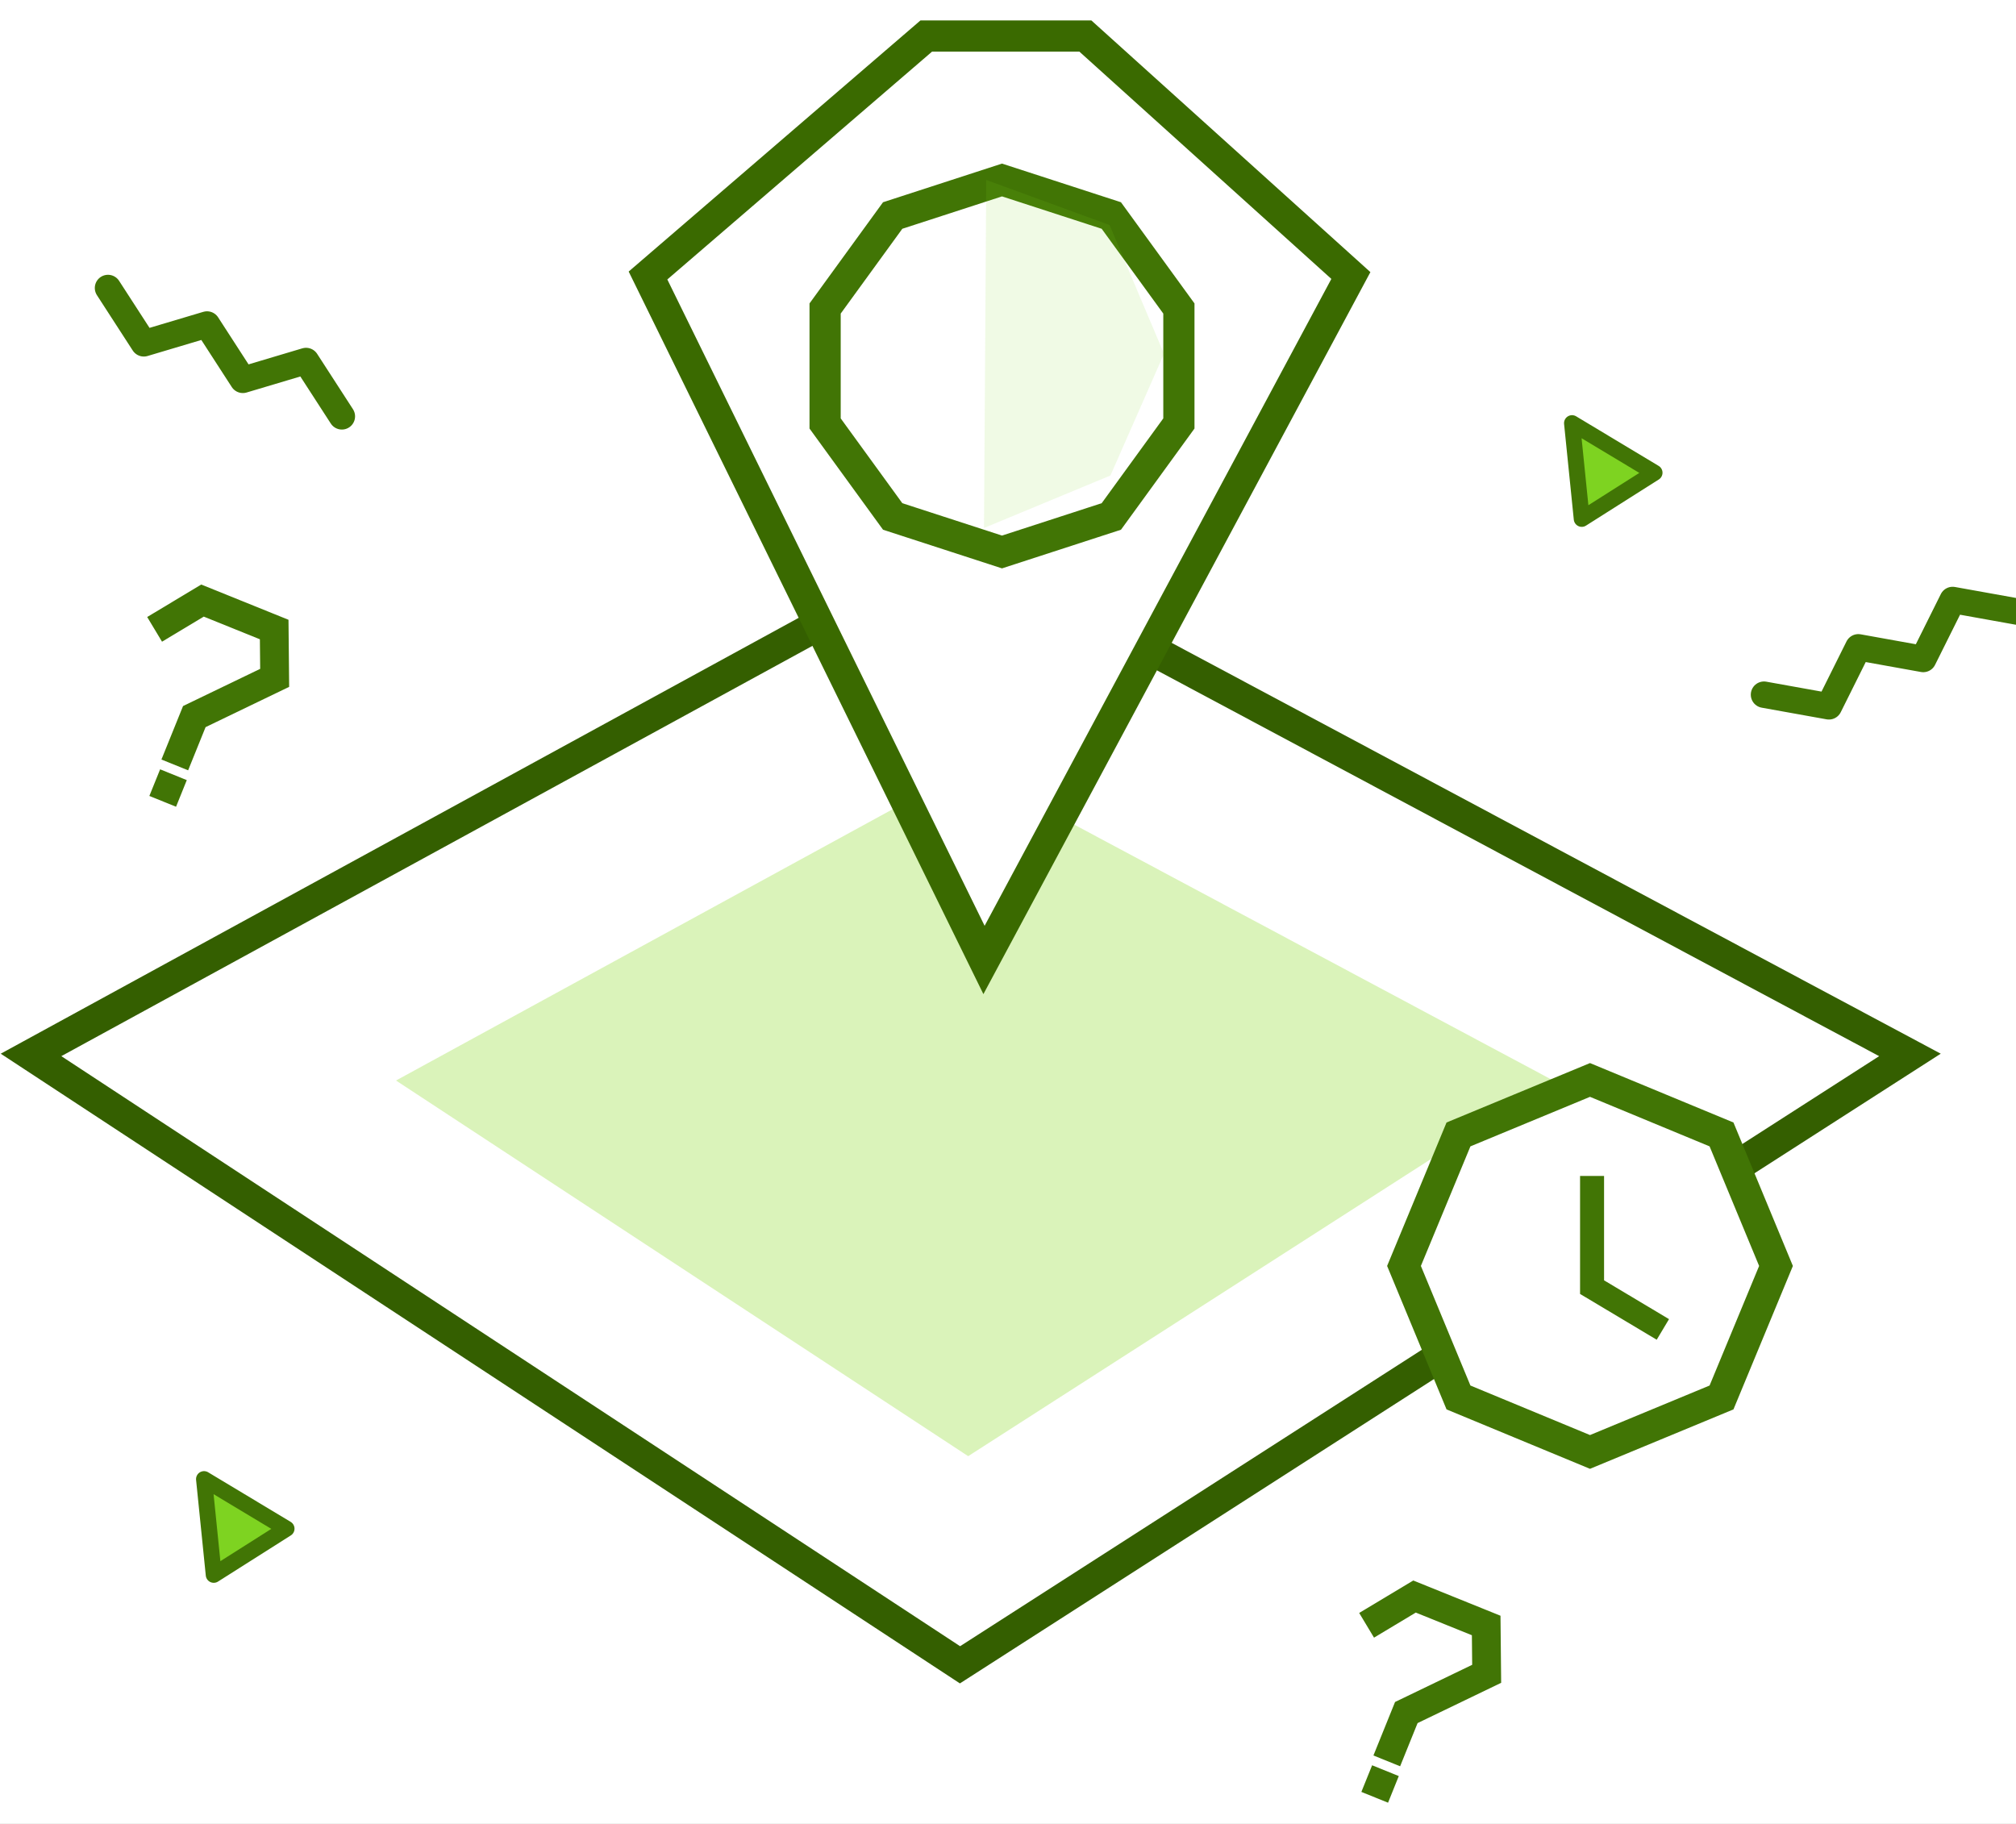 <svg xmlns="http://www.w3.org/2000/svg" xmlns:xlink="http://www.w3.org/1999/xlink" width="168" height="152" viewBox="0 0 168 152">
    <defs>
        <linearGradient id="c" x1="50%" x2="50%" y1="0%" y2="100%">
            <stop offset="0%" stop-color="#B5EC45"/>
            <stop offset="100%" stop-color="#7ED321"/>
        </linearGradient>
        <path id="b" d="M0 0h320v568H0z"/>
        <filter id="a" width="102.5%" height="101.4%" x="-1.2%" y="-.4%" filterUnits="objectBoundingBox">
            <feOffset dy="2" in="SourceAlpha" result="shadowOffsetOuter1"/>
            <feGaussianBlur in="shadowOffsetOuter1" result="shadowBlurOuter1" stdDeviation="1"/>
            <feColorMatrix in="shadowBlurOuter1" values="0 0 0 0 0 0 0 0 0 0 0 0 0 0 0 0 0 0 0.287 0"/>
        </filter>
        <rect id="e" width="290" height="384" x="15" y="59.864" rx="7.2"/>
        <filter id="d" width="113.1%" height="109.9%" x="-5.9%" y="-4.7%" filterUnits="objectBoundingBox">
            <feMorphology in="SourceAlpha" operator="dilate" radius=".5" result="shadowSpreadOuter1"/>
            <feOffset dx="2" dy="1" in="shadowSpreadOuter1" result="shadowOffsetOuter1"/>
            <feGaussianBlur in="shadowOffsetOuter1" result="shadowBlurOuter1" stdDeviation="5.5"/>
            <feColorMatrix in="shadowBlurOuter1" values="0 0 0 0 0 0 0 0 0 0 0 0 0 0 0 0 0 0 0.216 0"/>
        </filter>
    </defs>
    <g fill="none" fill-rule="evenodd">
        <g transform="translate(-79 -142)">
            <use fill="#000" filter="url(#a)" xlink:href="#b"/>
            <use fill="url(#c)" xlink:href="#b"/>
        </g>
        <g transform="translate(-79 -142)">
            <use fill="#000" filter="url(#d)" xlink:href="#e"/>
            <use fill="#FFF" xlink:href="#e"/>
        </g>
        <path fill="#FFF" stroke="#417505" stroke-width="2.6" d="M83.5 15l10.96 4.54L99 30.5l-4.54 10.96L83.5 46l-10.96-4.54L68 30.5l4.54-10.96z"/>
        <path stroke="#345F00" stroke-width="2.6" d="M2.586 87.914L80 138.74l79.162-50.826L80 45.625z"/>
        <path fill="#DAF3BA" d="M33 90.047l47.681 31.305 48.759-31.305L80.68 64z"/>
        <path fill="#FFF" stroke="#3A6A00" stroke-width="2.6" d="M90.445 3H77.191L54 22.96 82.001 80l30.572-57.04z"/>
        <path fill="#FFF" stroke="#417505" stroke-width="2.6" d="M83.5 15l9.11 2.96 5.631 7.75v9.58l-5.63 7.75L83.5 46l-9.11-2.96-5.631-7.75v-9.58l5.63-7.75z"/>
        <path fill="#7ED321" d="M82.186 15L82 44l10.536-4.371L97 29.479l-4.535-10.722z" opacity=".121"/>
        <path fill="#7ED321" d="M131.812 43.241l6.065-3.845-6.875-4.131z"/>
        <path stroke="#417505" stroke-linecap="round" stroke-linejoin="round" stroke-width="1.331" d="M131.812 43.241l6.065-3.845-6.875-4.131z"/>
        <path fill="#7ED321" d="M17.812 131.241l6.065-3.845-6.875-4.131z"/>
        <path stroke="#417505" stroke-linecap="round" stroke-linejoin="round" stroke-width="1.331" d="M17.812 131.241l6.065-3.845-6.875-4.131z"/>
        <path stroke="#417505" stroke-linecap="round" stroke-linejoin="round" stroke-width="2.2" d="M9 24l2.985 4.613 5.268-1.57 2.984 4.613 5.267-1.571 2.985 4.613"/>
        <path fill="#FFF" stroke="#417505" stroke-width="2.6" d="M132.5 90l10.96 4.54L148 105.5l-4.54 10.96L132.5 121l-10.96-4.54L117 105.5l4.54-10.96z"/>
        <path stroke="#417505" stroke-linecap="round" stroke-linejoin="round" stroke-width="2.2" d="M147 57.892l5.41.972 2.45-4.919 5.41.973L162.72 50l5.41.972"/>
        <path stroke="#417505" stroke-width="2" d="M132.672 98v9.266l5.9 3.525"/>
        <g stroke="#417505">
            <path stroke-width="2.4" d="M12.884 52.448l3.992-2.398 5.973 2.413.04 4.027-6.696 3.228-1.628 4.028"/>
            <path stroke-width="1.2" d="M13.675 64.894l1.11.449-.446 1.107L13.228 66z"/>
        </g>
        <g stroke="#417505">
            <path stroke-width="2.4" d="M113.884 135.448l3.992-2.398 5.973 2.413.04 4.027-6.696 3.228-1.628 4.028"/>
            <path stroke-width="1.2" d="M114.675 147.894l1.11.449-.446 1.107-1.111-.449z"/>
        </g>
    </g>
</svg>
